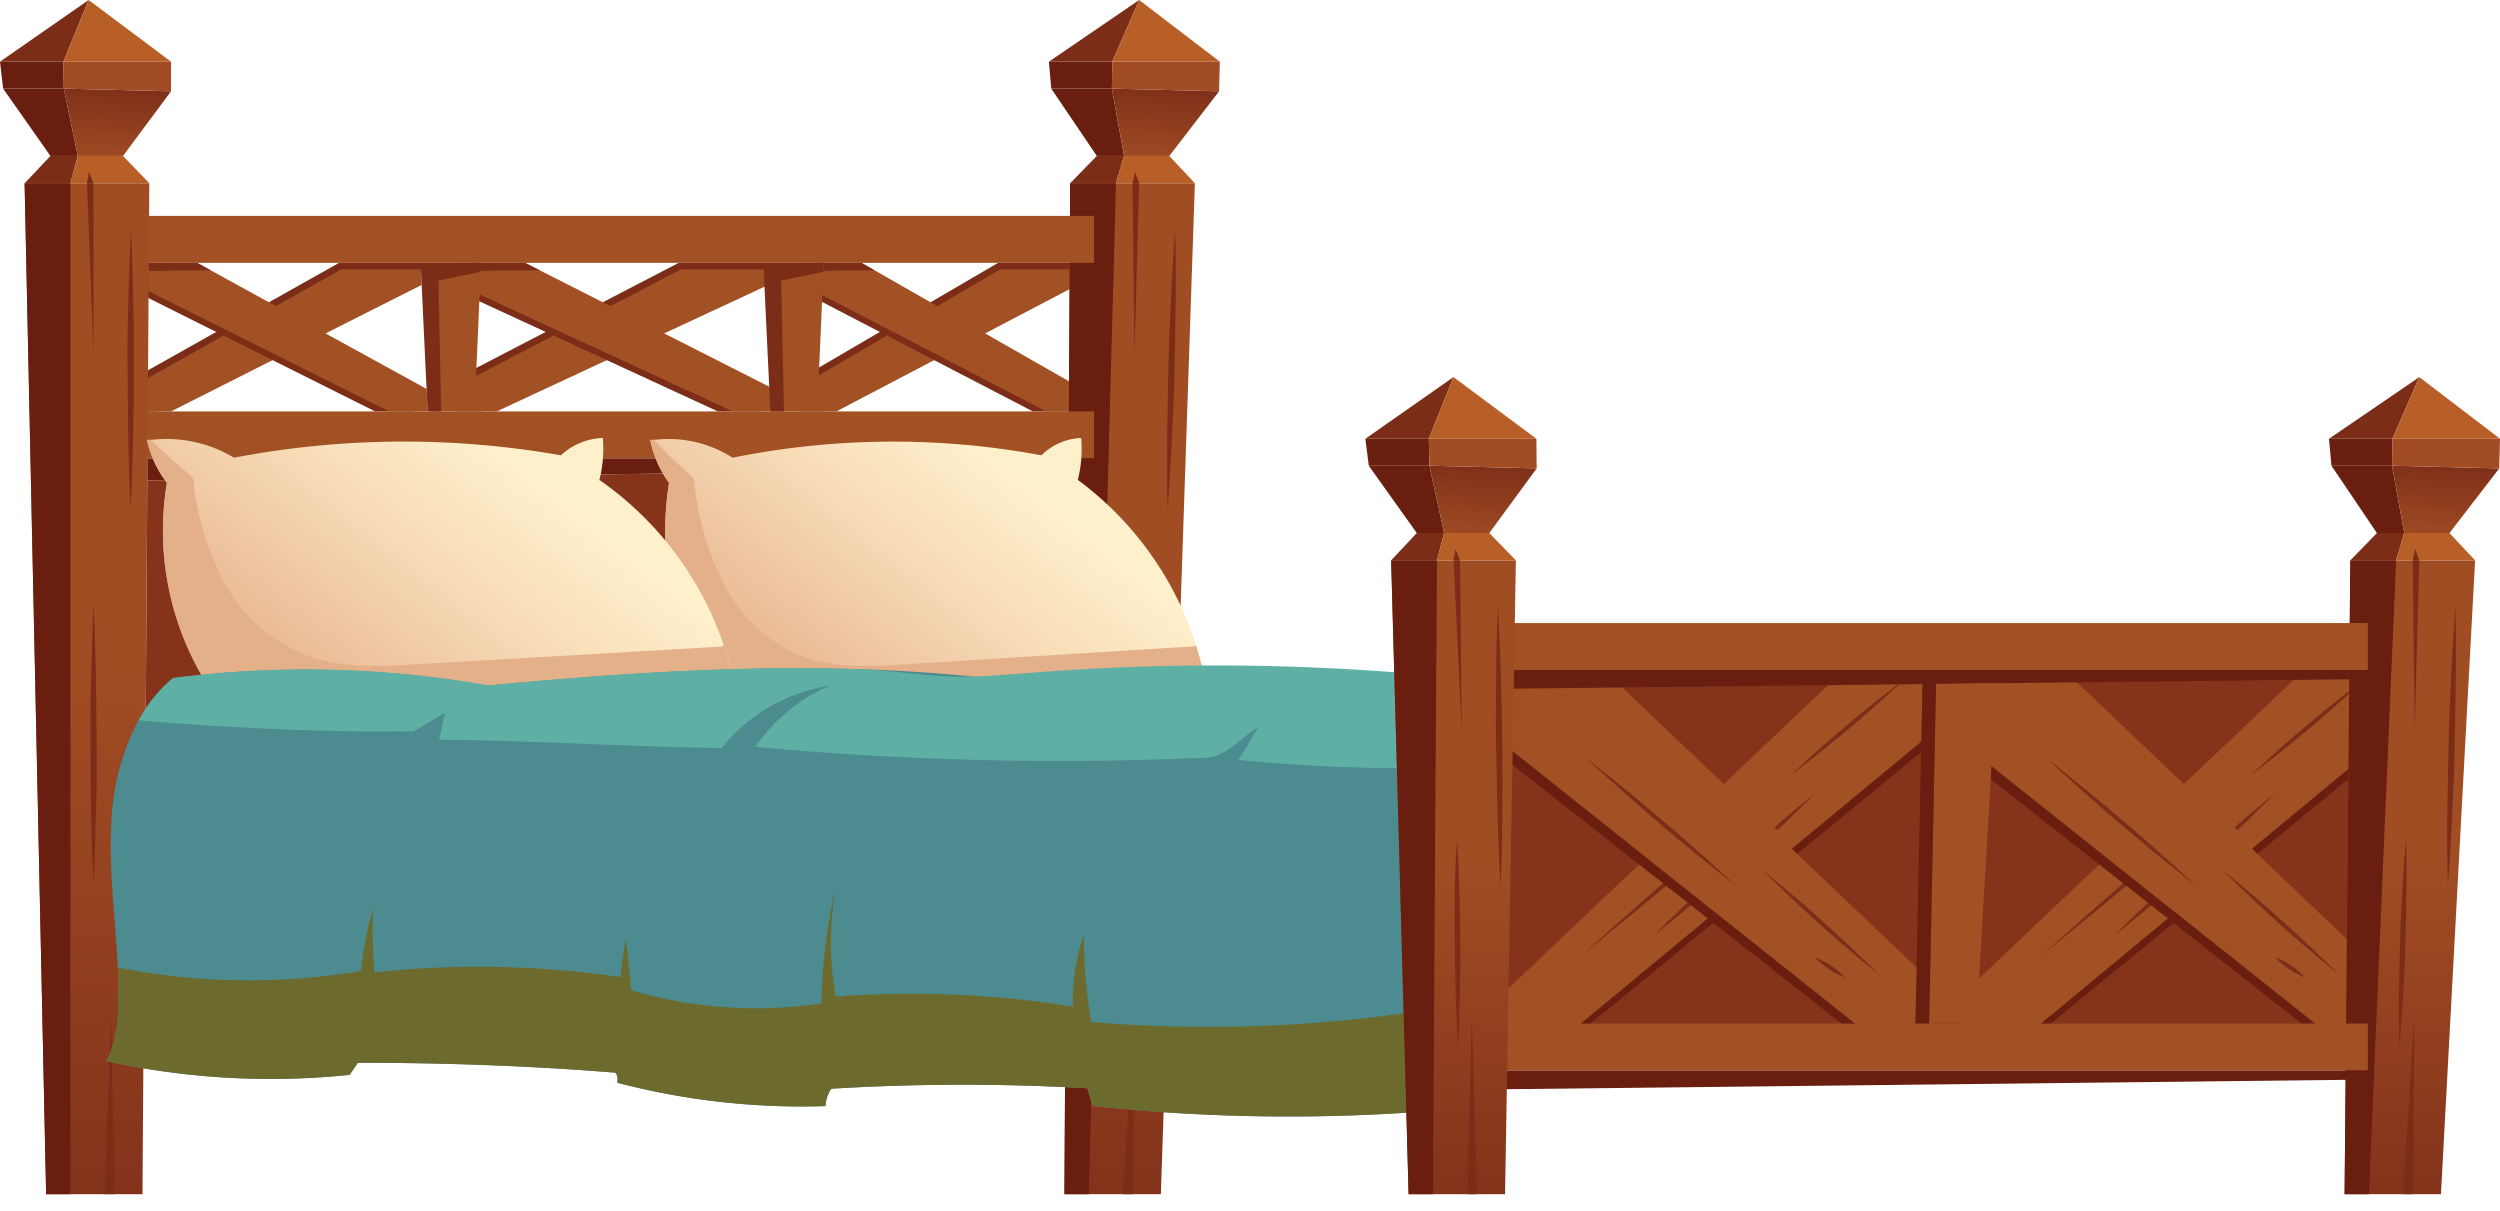 <svg id="Layer_1" data-name="Layer 1" xmlns="http://www.w3.org/2000/svg" xmlns:xlink="http://www.w3.org/1999/xlink" viewBox="0 0 336.52 163.07"><defs><style>.cls-1{fill:#7c2d18;}.cls-2{fill:#a15124;}.cls-3{fill:url(#_ÂÁ_Ï_ÌÌ_È_ËÂÌÚ_20);}.cls-4{fill:#691e0f;}.cls-5{fill:#b85f28;}.cls-6{fill:url(#_ÂÁ_Ï_ÌÌ_È_ËÂÌÚ_20-2);}.cls-7{fill:#a14c24;}.cls-8{fill:url(#_ÂÁ_Ï_ÌÌ_È_ËÂÌÚ_20-3);}.cls-9{fill:url(#_ÂÁ_Ï_ÌÌ_È_ËÂÌÚ_20-4);}.cls-10{fill:#86331b;}.cls-11{fill:url(#_ÂÁ_Ï_ÌÌ_È_ËÂÌÚ_372);}.cls-12{fill:#e3b08a;}.cls-13{fill:url(#_ÂÁ_Ï_ÌÌ_È_ËÂÌÚ_372-2);}.cls-14{fill:#4c8b8f;}.cls-15{fill:#6c6b2d;}.cls-16{fill:#5eb0a5;}.cls-17{fill:url(#_ÂÁ_Ï_ÌÌ_È_ËÂÌÚ_20-5);}.cls-18{fill:url(#_ÂÁ_Ï_ÌÌ_È_ËÂÌÚ_20-6);}.cls-19{fill:url(#_ÂÁ_Ï_ÌÌ_È_ËÂÌÚ_20-7);}.cls-20{fill:url(#_ÂÁ_Ï_ÌÌ_È_ËÂÌÚ_20-8);}</style><linearGradient id="_ÂÁ_Ï_ÌÌ_È_ËÂÌÚ_20" x1="141.01" y1="174.58" x2="140.63" y2="88.92" gradientTransform="matrix(1, 0, -0.03, 1, 12.76, 0)" gradientUnits="userSpaceOnUse"><stop offset="0" stop-color="#7d2e18"/><stop offset="1" stop-color="#a14d24"/></linearGradient><linearGradient id="_ÂÁ_Ï_ÌÌ_È_ËÂÌÚ_20-2" x1="144.5" y1="11.32" x2="143.7" y2="22.35" xlink:href="#_ÂÁ_Ï_ÌÌ_È_ËÂÌÚ_20"/><linearGradient id="_ÂÁ_Ï_ÌÌ_È_ËÂÌÚ_20-3" x1="12.37" y1="174.58" x2="11.99" y2="88.92" gradientTransform="matrix(1, 0, 0, 1, 0, 0)" xlink:href="#_ÂÁ_Ï_ÌÌ_È_ËÂÌÚ_20"/><linearGradient id="_ÂÁ_Ï_ÌÌ_È_ËÂÌÚ_20-4" x1="15.86" y1="11.32" x2="15.06" y2="22.35" gradientTransform="matrix(1, 0, 0, 1, 0, 0)" xlink:href="#_ÂÁ_Ï_ÌÌ_È_ËÂÌÚ_20"/><linearGradient id="_ÂÁ_Ï_ÌÌ_È_ËÂÌÚ_372" x1="108.14" y1="97.03" x2="135.04" y2="62.99" gradientUnits="userSpaceOnUse"><stop offset="0.06" stop-color="#e9b692"/><stop offset="0.6" stop-color="#f7dab6"/><stop offset="1" stop-color="#fff0cc"/></linearGradient><linearGradient id="_ÂÁ_Ï_ÌÌ_È_ËÂÌÚ_372-2" x1="41.97" y1="97.75" x2="69.7" y2="62.66" xlink:href="#_ÂÁ_Ï_ÌÌ_È_ËÂÌÚ_372"/><linearGradient id="_ÂÁ_Ï_ÌÌ_È_ËÂÌÚ_20-5" x1="314.45" y1="169.43" x2="314.22" y2="115.71" xlink:href="#_ÂÁ_Ï_ÌÌ_È_ËÂÌÚ_20"/><linearGradient id="_ÂÁ_Ï_ÌÌ_È_ËÂÌÚ_20-6" x1="318.19" y1="62.08" x2="317.39" y2="73.11" xlink:href="#_ÂÁ_Ï_ÌÌ_È_ËÂÌÚ_20"/><linearGradient id="_ÂÁ_Ï_ÌÌ_È_ËÂÌÚ_20-7" x1="200.8" y1="169.43" x2="200.57" y2="115.71" gradientTransform="matrix(1, 0, 0.01, 1, -5.46, 0)" xlink:href="#_ÂÁ_Ï_ÌÌ_È_ËÂÌÚ_20"/><linearGradient id="_ÂÁ_Ï_ÌÌ_È_ËÂÌÚ_20-8" x1="204.54" y1="62.08" x2="203.74" y2="73.11" gradientTransform="matrix(1, 0, 0.01, 1, -5.46, 0)" xlink:href="#_ÂÁ_Ï_ÌÌ_È_ËÂÌÚ_20"/></defs><title>furniture</title><polygon class="cls-1" points="107.78 55.38 107.81 50.89 134.35 35.38 143.13 35.38 143.26 38.35 110.79 55.38 107.78 55.38"/><polygon class="cls-1" points="107.88 39.2 139.03 55.38 144.04 55.38 143.9 52.35 114.17 35.38 107.91 35.38 107.88 39.2"/><polygon class="cls-2" points="109.57 55.38 109.6 50.89 136.14 35.38 144.92 35.38 145.06 38.35 112.58 55.38 109.57 55.38"/><polygon class="cls-2" points="109.68 39.2 140.82 55.38 145.83 55.38 145.69 52.35 115.96 35.38 109.7 35.38 109.68 39.2"/><polygon class="cls-1" points="120.23 44.68 126.63 48.01 125.74 48.48 119.39 45.17 120.23 44.68"/><polygon class="cls-1" points="109.68 36.47 117.71 36.38 115.96 35.38 109.7 35.38 109.68 36.47"/><polygon class="cls-1" points="134.11 36.26 145.06 36.26 144.92 35.38 135.13 35.38 134.11 36.26"/><polygon class="cls-1" points="18.03 55.38 18.06 50.89 45.64 35.38 54.76 35.38 54.9 38.35 21.16 55.38 18.03 55.38"/><polygon class="cls-1" points="18.14 39.2 50.49 55.38 55.7 55.38 55.56 52.35 24.67 35.38 18.17 35.38 18.14 39.2"/><polygon class="cls-2" points="19.89 55.38 19.93 50.89 47.5 35.38 56.62 35.38 56.76 38.35 23.02 55.38 19.89 55.38"/><polygon class="cls-2" points="20 39.2 52.36 55.38 57.56 55.38 57.42 52.35 26.53 35.38 20.03 35.38 20 39.2"/><polygon class="cls-1" points="30.97 44.68 37.62 48.01 36.7 48.48 30.09 45.17 30.97 44.68"/><polygon class="cls-1" points="20 36.47 28.35 36.38 26.53 35.38 20.03 35.38 20 36.47"/><polygon class="cls-1" points="45.39 36.26 56.76 36.26 56.62 35.38 46.45 35.38 45.39 36.26"/><polygon class="cls-1" points="61.46 55.38 61.49 50.89 91.36 35.38 101.25 35.38 101.4 38.35 64.84 55.38 61.46 55.38"/><polygon class="cls-1" points="61.58 39.2 96.63 55.38 102.27 55.38 102.12 52.35 68.65 35.38 61.61 35.38 61.58 39.2"/><polygon class="cls-2" points="63.48 55.38 63.51 50.89 93.38 35.38 103.26 35.38 103.42 38.35 66.86 55.38 63.48 55.38"/><polygon class="cls-2" points="63.59 39.2 98.64 55.38 104.29 55.38 104.13 52.35 70.67 35.38 63.62 35.38 63.59 39.2"/><polygon class="cls-1" points="75.47 44.68 82.68 48.01 81.68 48.48 74.52 45.17 75.47 44.68"/><polygon class="cls-1" points="63.59 36.47 72.64 36.38 70.67 35.38 63.62 35.38 63.59 36.47"/><polygon class="cls-1" points="91.09 36.26 103.42 36.26 103.26 35.38 92.25 35.38 91.09 36.26"/><polygon class="cls-3" points="156.26 160.75 143.28 160.75 144.05 24.67 160.84 24.67 156.26 160.75"/><polygon class="cls-4" points="144.05 24.67 143.28 160.75 146.55 160.75 150.22 24.67 144.05 24.67"/><polygon class="cls-1" points="150.22 24.67 151.31 20.99 147.64 20.99 144.05 24.67 150.22 24.67"/><polygon class="cls-4" points="147.64 20.99 141.51 11.93 149.67 11.93 151.31 20.99 147.64 20.99"/><polygon class="cls-4" points="141.51 11.93 141.19 8.3 149.72 8.3 149.67 11.93 141.51 11.93"/><polygon class="cls-1" points="149.72 8.3 153.34 0 141.19 8.3 149.72 8.3"/><polygon class="cls-5" points="151.31 20.99 157.4 20.99 160.84 24.67 150.22 24.67 151.31 20.99"/><polygon class="cls-6" points="151.31 20.99 149.67 11.93 164.1 12.29 157.4 20.99 151.31 20.99"/><polygon class="cls-7" points="149.72 8.3 149.67 11.93 164.1 12.29 164.2 8.3 149.72 8.3"/><polygon class="cls-5" points="149.72 8.3 164.2 8.3 153.34 0 149.72 8.3"/><polygon class="cls-1" points="152.45 24.67 152.71 47.88 153.34 24.67 152.45 24.67"/><polygon class="cls-1" points="152.45 24.67 152.77 23.14 153.34 24.67 152.45 24.67"/><path class="cls-1" d="M158.19,30.85c.09,3.14.09,6.28.07,9.43s-.11,6.28-.16,9.42-.2,6.29-.35,9.43-.32,6.29-.57,9.43c-.09-3.14-.09-6.29-.07-9.43s.11-6.28.16-9.43.2-6.28.35-9.42S157.94,34,158.19,30.85Z"/><path class="cls-1" d="M151.81,81.37c.08,3.14.08,6.28.06,9.42s-.11,6.29-.16,9.43-.2,6.29-.35,9.43-.31,6.28-.57,9.43c-.09-3.15-.08-6.29-.07-9.43s.11-6.29.16-9.43.2-6.28.35-9.43S151.55,84.51,151.81,81.37Z"/><polygon class="cls-1" points="151.17 160.75 152.67 136.84 152.5 160.75 151.17 160.75"/><rect class="cls-2" x="17.62" y="29.06" width="129.65" height="6.32"/><rect class="cls-2" x="17.62" y="55.38" width="129.65" height="6.32"/><polygon class="cls-8" points="19.18 160.75 6.21 160.75 3.31 24.67 20.1 24.67 19.18 160.75"/><polygon class="cls-4" points="3.31 24.67 6.21 160.75 9.48 160.75 9.48 24.67 3.31 24.67"/><polygon class="cls-1" points="9.48 24.67 10.47 20.99 6.79 20.99 3.31 24.67 9.48 24.67"/><polygon class="cls-4" points="6.79 20.99 0.42 11.93 8.59 11.93 10.47 20.99 6.79 20.99"/><polygon class="cls-4" points="0.42 11.93 0 8.3 8.54 8.3 8.59 11.93 0.42 11.93"/><polygon class="cls-1" points="8.54 8.3 11.93 0 0 8.3 8.54 8.3"/><polygon class="cls-5" points="10.47 20.99 16.56 20.99 20.1 24.67 9.48 24.67 10.47 20.99"/><polygon class="cls-9" points="10.47 20.99 8.59 11.93 23.02 12.29 16.56 20.99 10.47 20.99"/><polygon class="cls-7" points="8.54 8.3 8.59 11.93 23.02 12.29 23.02 8.3 8.54 8.3"/><polygon class="cls-5" points="8.54 8.3 23.02 8.3 11.93 0 8.54 8.3"/><polygon class="cls-1" points="11.71 24.67 12.59 47.88 12.59 24.67 11.71 24.67"/><polygon class="cls-1" points="11.71 24.67 11.98 23.14 12.59 24.67 11.71 24.67"/><path class="cls-1" d="M17.62,30.85c.17,3.14.25,6.28.32,9.43S18,46.56,18,49.7s0,6.29-.09,9.43-.15,6.29-.32,9.43c-.18-3.14-.26-6.29-.32-9.43s-.07-6.28-.1-9.43,0-6.28.1-9.42S17.45,34,17.62,30.85Z"/><path class="cls-1" d="M12.59,81.37c.18,3.14.26,6.28.32,9.42s.06,6.29.1,9.43,0,6.29-.1,9.43-.14,6.28-.32,9.43c-.17-3.15-.25-6.29-.32-9.43s-.06-6.29-.09-9.43,0-6.28.1-9.43S12.42,84.51,12.59,81.37Z"/><polygon class="cls-1" points="14.1 160.75 14.95 136.84 15.42 160.75 14.1 160.75"/><polygon class="cls-2" points="57.06 35.38 58.07 55.38 63.87 55.38 64.75 35.38 57.06 35.38"/><polygon class="cls-1" points="57.56 55.38 56.62 35.38 64.75 35.38 64.7 36.58 59.02 37.78 59.39 55.38 57.56 55.38"/><polygon class="cls-2" points="103.19 35.38 104.2 55.38 110 55.38 110.89 35.38 103.19 35.38"/><polygon class="cls-1" points="103.7 55.38 102.75 35.38 110.89 35.38 110.83 36.58 105.15 37.78 105.53 55.38 103.7 55.38"/><polygon class="cls-4" points="19.85 61.7 147.26 61.7 146.75 62.97 19.83 64.67 19.85 61.7"/><polygon class="cls-10" points="19.83 64.67 19.33 139.38 144.04 139.38 145.06 62.99 19.83 64.67"/><path class="cls-11" d="M162.37,92.38a266.63,266.63,0,0,1-67.21-.24A40.8,40.8,0,0,1,90.06,65a14.9,14.9,0,0,1-2.54-5.79l.53,0a16,16,0,0,1,10.56,2.4,108.93,108.93,0,0,1,41.58-.32,8,8,0,0,1,5.34-2.33,17.2,17.2,0,0,1-.44,5.64A44.34,44.34,0,0,1,161,86.86,45,45,0,0,1,162.37,92.38Z"/><path class="cls-12" d="M162.37,92.38a266.63,266.63,0,0,1-67.21-.24A40.8,40.8,0,0,1,90.06,65a14.9,14.9,0,0,1-2.54-5.79l.53,0a65.24,65.24,0,0,0,5.36,5.16,38.27,38.27,0,0,0,4,14.18,21,21,0,0,0,10.06,9.62C112,90,117.12,89.71,122,89.41L160.81,87c.06-.06.12-.11.17-.17A45,45,0,0,1,162.37,92.38Z"/><path class="cls-13" d="M98.89,92.38a297.67,297.67,0,0,1-71-.24A39,39,0,0,1,22.47,65a14.46,14.46,0,0,1-2.68-5.79l.56,0a17.62,17.62,0,0,1,11.15,2.4,121.58,121.58,0,0,1,44-.32,8.73,8.73,0,0,1,5.64-2.33,16.68,16.68,0,0,1-.46,5.64A44.48,44.48,0,0,1,97.42,86.86,43.57,43.57,0,0,1,98.89,92.38Z"/><path class="cls-12" d="M98.89,92.38a297.67,297.67,0,0,1-71-.24A39,39,0,0,1,22.47,65a14.46,14.46,0,0,1-2.68-5.79l.56,0A66.1,66.1,0,0,0,26,64.28a36.42,36.42,0,0,0,4.21,14.18,21.68,21.68,0,0,0,10.63,9.62c4.83,1.89,10.21,1.63,15.39,1.33l41-2.38c0-.06.12-.11.17-.17A43.57,43.57,0,0,1,98.89,92.38Z"/><path class="cls-14" d="M198.14,92.56l-1.28,10.73L193,135.79l-1.65,13.85a246.36,246.36,0,0,1-44.29-.77c-.23-.77-.47-1.62-.7-2.38a293.46,293.46,0,0,0-34.46.06,4.74,4.74,0,0,0-.79,2.34,98.15,98.15,0,0,1-28-3.14c0-.61.09-.88-.28-1.36-11.53-.93-23.11-1.34-34.68-1.33-.23.43-.84,1.2-1.07,1.62a102.8,102.8,0,0,1-32.77-1.85c1.6-2.9,1.65-6.38,1.62-9.68,0-1,0-1.94-.08-2.92-.29-6.38-1.2-12.77-.88-19.15A32.36,32.36,0,0,1,18.61,97a19.76,19.76,0,0,1,4.63-5.71,140.43,140.43,0,0,1,42.43,1c22.79-2.17,50.94-4,75.83.2C160.22,95.64,179.23,90.93,198.14,92.56Z"/><path class="cls-15" d="M193,135.79l-1.65,13.85a246.36,246.36,0,0,1-44.29-.77c-.23-.77-.47-1.62-.7-2.38a293.46,293.46,0,0,0-34.46.06,4.74,4.74,0,0,0-.79,2.34,98.15,98.15,0,0,1-28-3.14c0-.61.09-.88-.28-1.36-11.53-.93-23.11-1.34-34.68-1.33-.23.43-.84,1.2-1.07,1.62a102.8,102.8,0,0,1-32.77-1.85c1.6-2.9,1.65-6.38,1.62-9.68,0-1,0-1.94-.08-2.92a90.75,90.75,0,0,0,32.74.47,53.76,53.76,0,0,1,1.63-8.44,67.17,67.17,0,0,0,.19,8.63,131.53,131.53,0,0,1,33.11.63,43.9,43.9,0,0,1,.76-5.14c.23,2.4.45,4.51.68,6.91a59.2,59.2,0,0,0,25.61,1.77,76.11,76.11,0,0,1,2-15.91,41.61,41.61,0,0,0-.08,15,136.52,136.52,0,0,1,31.93,1.35,28.4,28.4,0,0,1,1.48-9.73,66.64,66.64,0,0,0,1,11.8A190.09,190.09,0,0,0,190,136.25C191,136.11,192,135.94,193,135.79Z"/><path class="cls-16" d="M198.91,92.75c-.76,3-2.39,10.55-2,10.54a232.22,232.22,0,0,1-30.18-1c.89-1.46,1.77-2.94,2.65-4.4-2.56,1.46-4.18,4-7.14,4.1a440.36,440.36,0,0,1-60.55-1.46,23,23,0,0,1,10-8.22,22.92,22.92,0,0,0-14.52,8.37c-12.7-.16-25.4-1-38.11-1.11.45-1.13.47-2.52.9-3.65l-4.29,2.52c-12.25.15-24.75-.46-37-1.47a19.76,19.76,0,0,1,4.63-5.71,140.43,140.43,0,0,1,42.43,1c10.79-1,21.61-1.86,32.45-2.18,5.73-.17,11.46-.2,17.18,0,5.27.15,10.19,1.18,15.5,1,3.26-.13,6.52-.42,9.77-.66a316.07,316.07,0,0,1,58.68,1.17C199.19,91.7,199.07,92.13,198.91,92.75Z"/><rect class="cls-10" x="201.38" y="90.19" width="116.39" height="48.34"/><rect class="cls-4" x="299.71" y="82.82" width="1.11" height="58.93" transform="translate(11.94 252.4) rotate(-46.42)"/><rect class="cls-4" x="260.47" y="124.75" width="26.92" height="1.11" transform="translate(-10.97 223.14) rotate(-43.53)"/><rect class="cls-4" x="291.26" y="98.21" width="21.24" height="1.11" transform="translate(15.01 235.11) rotate(-43.54)"/><rect class="cls-4" x="270.63" y="130.75" width="24.87" height="1.11" transform="translate(-19.04 209.41) rotate(-39.38)"/><rect class="cls-4" x="300.3" y="106.74" width="24.04" height="1.11" transform="translate(2.83 222.49) rotate(-39.38)"/><polygon class="cls-2" points="263.33 91.03 279.31 91.57 321.99 132.19 321.96 140.14 311.61 137.78 264.05 99.95 263.33 91.03"/><polygon class="cls-2" points="263.79 134.17 309.2 91.05 321.61 91.03 321.26 99.24 272.51 139.62 264.17 139.62 263.79 134.17"/><path class="cls-1" d="M287.07,118.51c-3.36,2.87-12.34,10.18-12.34,10.18s8.62-7.73,12-10.6Z"/><path class="cls-1" d="M290,121.48c-1.45,1.29-5.43,4.46-5.43,4.46s3.61-3.58,5.06-4.87Z"/><polygon class="cls-4" points="312.16 139.63 264.05 101.8 264.05 99.95 312.85 138.76 312.16 139.63"/><path class="cls-1" d="M295.54,119.18s-4.66-3.61-10.18-8.32-9.83-8.75-9.83-8.75,4.66,3.61,10.19,8.32S295.54,119.18,295.54,119.18Z"/><path class="cls-1" d="M314.85,131.19s-3.69-2.94-8-6.82-7.65-7.23-7.65-7.23,3.69,2.93,8,6.81S314.85,131.19,314.85,131.19Z"/><path class="cls-1" d="M310.29,131.57a11.16,11.16,0,0,1-2.18-1.13,10.74,10.74,0,0,1-1.88-1.59,11.16,11.16,0,0,1,2.18,1.13A10.74,10.74,0,0,1,310.29,131.57Z"/><path class="cls-1" d="M318.36,91.39s-3.26,3.1-7.5,6.67-7.86,6.26-7.86,6.26,3.26-3.11,7.5-6.68S318.36,91.39,318.36,91.39Z"/><path class="cls-1" d="M300.8,111.34c1.47-1.33,5.48-4.59,5.48-4.59s-3.64,3.68-5.1,5Z"/><rect class="cls-4" x="237.78" y="82.82" width="1.11" height="58.93" transform="translate(-7.3 207.54) rotate(-46.42)"/><rect class="cls-4" x="198.54" y="124.75" width="26.92" height="1.11" transform="translate(-28 180.48) rotate(-43.53)"/><rect class="cls-4" x="229.32" y="98.21" width="21.24" height="1.11" transform="translate(-2.03 192.45) rotate(-43.54)"/><rect class="cls-4" x="208.69" y="130.75" width="24.87" height="1.11" transform="translate(-33.1 170.09) rotate(-39.38)"/><rect class="cls-4" x="238.36" y="106.74" width="24.04" height="1.11" transform="translate(-11.23 183.2) rotate(-39.38)"/><polygon class="cls-2" points="201.4 91.03 217.37 91.57 260.06 132.19 260.03 140.14 249.68 137.78 202.12 99.95 201.4 91.03"/><polygon class="cls-2" points="201.85 134.17 247.27 91.05 259.68 91.03 259.32 99.24 210.57 139.62 202.24 139.62 201.85 134.17"/><path class="cls-1" d="M225.14,118.51c-3.36,2.87-12.34,10.18-12.34,10.18s8.62-7.73,12-10.6Z"/><path class="cls-1" d="M228,121.48c-1.44,1.29-5.42,4.46-5.42,4.46s3.61-3.58,5.06-4.87Z"/><polygon class="cls-4" points="250.23 139.63 202.12 101.8 202.12 99.95 250.91 138.76 250.23 139.63"/><path class="cls-1" d="M233.6,119.18s-4.65-3.61-10.18-8.32-9.82-8.75-9.82-8.75,4.66,3.61,10.18,8.32S233.6,119.18,233.6,119.18Z"/><path class="cls-1" d="M252.92,131.19s-3.69-2.94-8-6.82-7.65-7.23-7.65-7.23,3.69,2.93,8,6.81S252.92,131.19,252.92,131.19Z"/><path class="cls-1" d="M248.36,131.57a11.08,11.08,0,0,1-2.19-1.13,11.22,11.22,0,0,1-1.88-1.59,11.39,11.39,0,0,1,2.19,1.13A11.22,11.22,0,0,1,248.36,131.57Z"/><path class="cls-1" d="M256.43,91.39s-3.26,3.1-7.51,6.67-7.85,6.26-7.85,6.26,3.26-3.11,7.5-6.68S256.43,91.39,256.43,91.39Z"/><path class="cls-1" d="M238.87,111.34c1.46-1.33,5.48-4.59,5.48-4.59s-3.65,3.68-5.11,5Z"/><polygon class="cls-17" points="328.57 160.75 315.6 160.75 316.37 75.43 333.17 75.43 328.57 160.75"/><polygon class="cls-4" points="316.37 75.43 315.6 160.75 318.87 160.75 322.54 75.43 316.37 75.43"/><polygon class="cls-1" points="322.54 75.43 323.63 71.75 319.95 71.75 316.37 75.43 322.54 75.43"/><polygon class="cls-4" points="319.95 71.75 313.83 62.69 321.99 62.69 323.63 71.75 319.95 71.75"/><polygon class="cls-4" points="313.83 62.69 313.5 59.06 322.04 59.06 321.99 62.69 313.83 62.69"/><polygon class="cls-1" points="322.04 59.06 325.66 50.76 313.5 59.06 322.04 59.06"/><polygon class="cls-5" points="323.63 71.75 329.72 71.75 333.17 75.43 322.54 75.43 323.63 71.75"/><polygon class="cls-18" points="323.63 71.75 321.99 62.69 336.42 63.05 329.72 71.75 323.63 71.75"/><polygon class="cls-7" points="322.04 59.06 321.99 62.69 336.42 63.05 336.52 59.06 322.04 59.06"/><polygon class="cls-5" points="322.04 59.06 336.52 59.06 325.66 50.76 322.04 59.06"/><polygon class="cls-1" points="324.77 75.43 325.03 98.64 325.66 75.43 324.77 75.43"/><polygon class="cls-1" points="324.77 75.43 325.09 73.89 325.66 75.43 324.77 75.43"/><path class="cls-1" d="M330.51,81.61c.09,3.14.09,6.28.07,9.42s-.11,6.29-.16,9.43-.2,6.29-.35,9.43-.32,6.29-.57,9.43c-.09-3.14-.09-6.29-.07-9.43s.11-6.28.16-9.43.2-6.28.35-9.43S330.26,84.75,330.51,81.61Z"/><path class="cls-1" d="M323.87,112.81c.08,2.36.07,4.72.06,7.08s-.1,4.71-.14,7.07-.18,4.71-.31,7.07-.28,4.71-.5,7.07c-.08-2.36-.08-4.72-.06-7.07s.09-4.72.14-7.07.17-4.72.31-7.07S323.65,115.17,323.87,112.81Z"/><polygon class="cls-1" points="323.49 160.75 324.99 136.84 324.81 160.75 323.49 160.75"/><rect class="cls-2" x="198.82" y="83.87" width="119.91" height="6.32"/><polygon class="cls-4" points="202.5 90.19 318.73 90.19 318.73 91.41 202.46 92.71 202.5 90.19"/><rect class="cls-2" x="198.82" y="137.78" width="119.91" height="6.32"/><polygon class="cls-4" points="202.5 144.1 318.73 144.1 318.73 145.32 202.46 146.62 202.5 144.1"/><polygon class="cls-19" points="202.59 160.75 189.61 160.75 187.26 75.43 204.05 75.43 202.59 160.75"/><polygon class="cls-4" points="187.26 75.43 189.61 160.75 192.88 160.75 193.43 75.43 187.26 75.43"/><polygon class="cls-1" points="193.43 75.43 194.39 71.75 190.71 71.75 187.26 75.43 193.43 75.43"/><polygon class="cls-4" points="190.71 71.75 184.25 62.69 192.41 62.69 194.39 71.75 190.71 71.75"/><polygon class="cls-4" points="184.25 62.69 183.79 59.06 192.33 59.06 192.41 62.69 184.25 62.69"/><polygon class="cls-1" points="192.33 59.06 195.65 50.76 183.79 59.06 192.33 59.06"/><polygon class="cls-5" points="194.39 71.75 200.47 71.75 204.05 75.43 193.43 75.43 194.39 71.75"/><polygon class="cls-20" points="194.39 71.75 192.41 62.69 206.85 63.05 200.47 71.75 194.39 71.75"/><polygon class="cls-7" points="192.33 59.06 192.41 62.69 206.85 63.05 206.81 59.06 192.33 59.06"/><polygon class="cls-5" points="192.33 59.06 206.81 59.06 195.65 50.76 192.33 59.06"/><polygon class="cls-1" points="195.66 75.43 196.77 98.64 196.54 75.43 195.66 75.43"/><polygon class="cls-1" points="195.66 75.43 195.92 73.89 196.54 75.43 195.66 75.43"/><path class="cls-1" d="M201.63,81.61c.2,3.14.31,6.28.41,9.42s.12,6.29.18,9.43,0,6.29,0,9.43-.09,6.29-.23,9.43c-.2-3.14-.31-6.29-.41-9.43s-.12-6.28-.19-9.43,0-6.28,0-9.43S201.49,84.75,201.63,81.61Z"/><path class="cls-1" d="M196.13,112.81c.16,2.36.24,4.72.31,7.08s.08,4.71.12,7.07,0,4.71-.05,7.07-.1,4.71-.24,7.07c-.17-2.36-.25-4.72-.32-7.07s-.08-4.72-.12-7.07,0-4.72,0-7.07S196,115.17,196.13,112.81Z"/><polygon class="cls-1" points="197.5 160.75 198.12 136.84 198.82 160.75 197.5 160.75"/><polygon class="cls-2" points="260.6 92.06 259.68 137.78 266.04 137.78 268.73 91.97 260.6 92.06"/><polygon class="cls-4" points="258.78 91.97 257.83 137.78 259.68 137.78 260.6 92.06 258.78 91.97"/></svg>